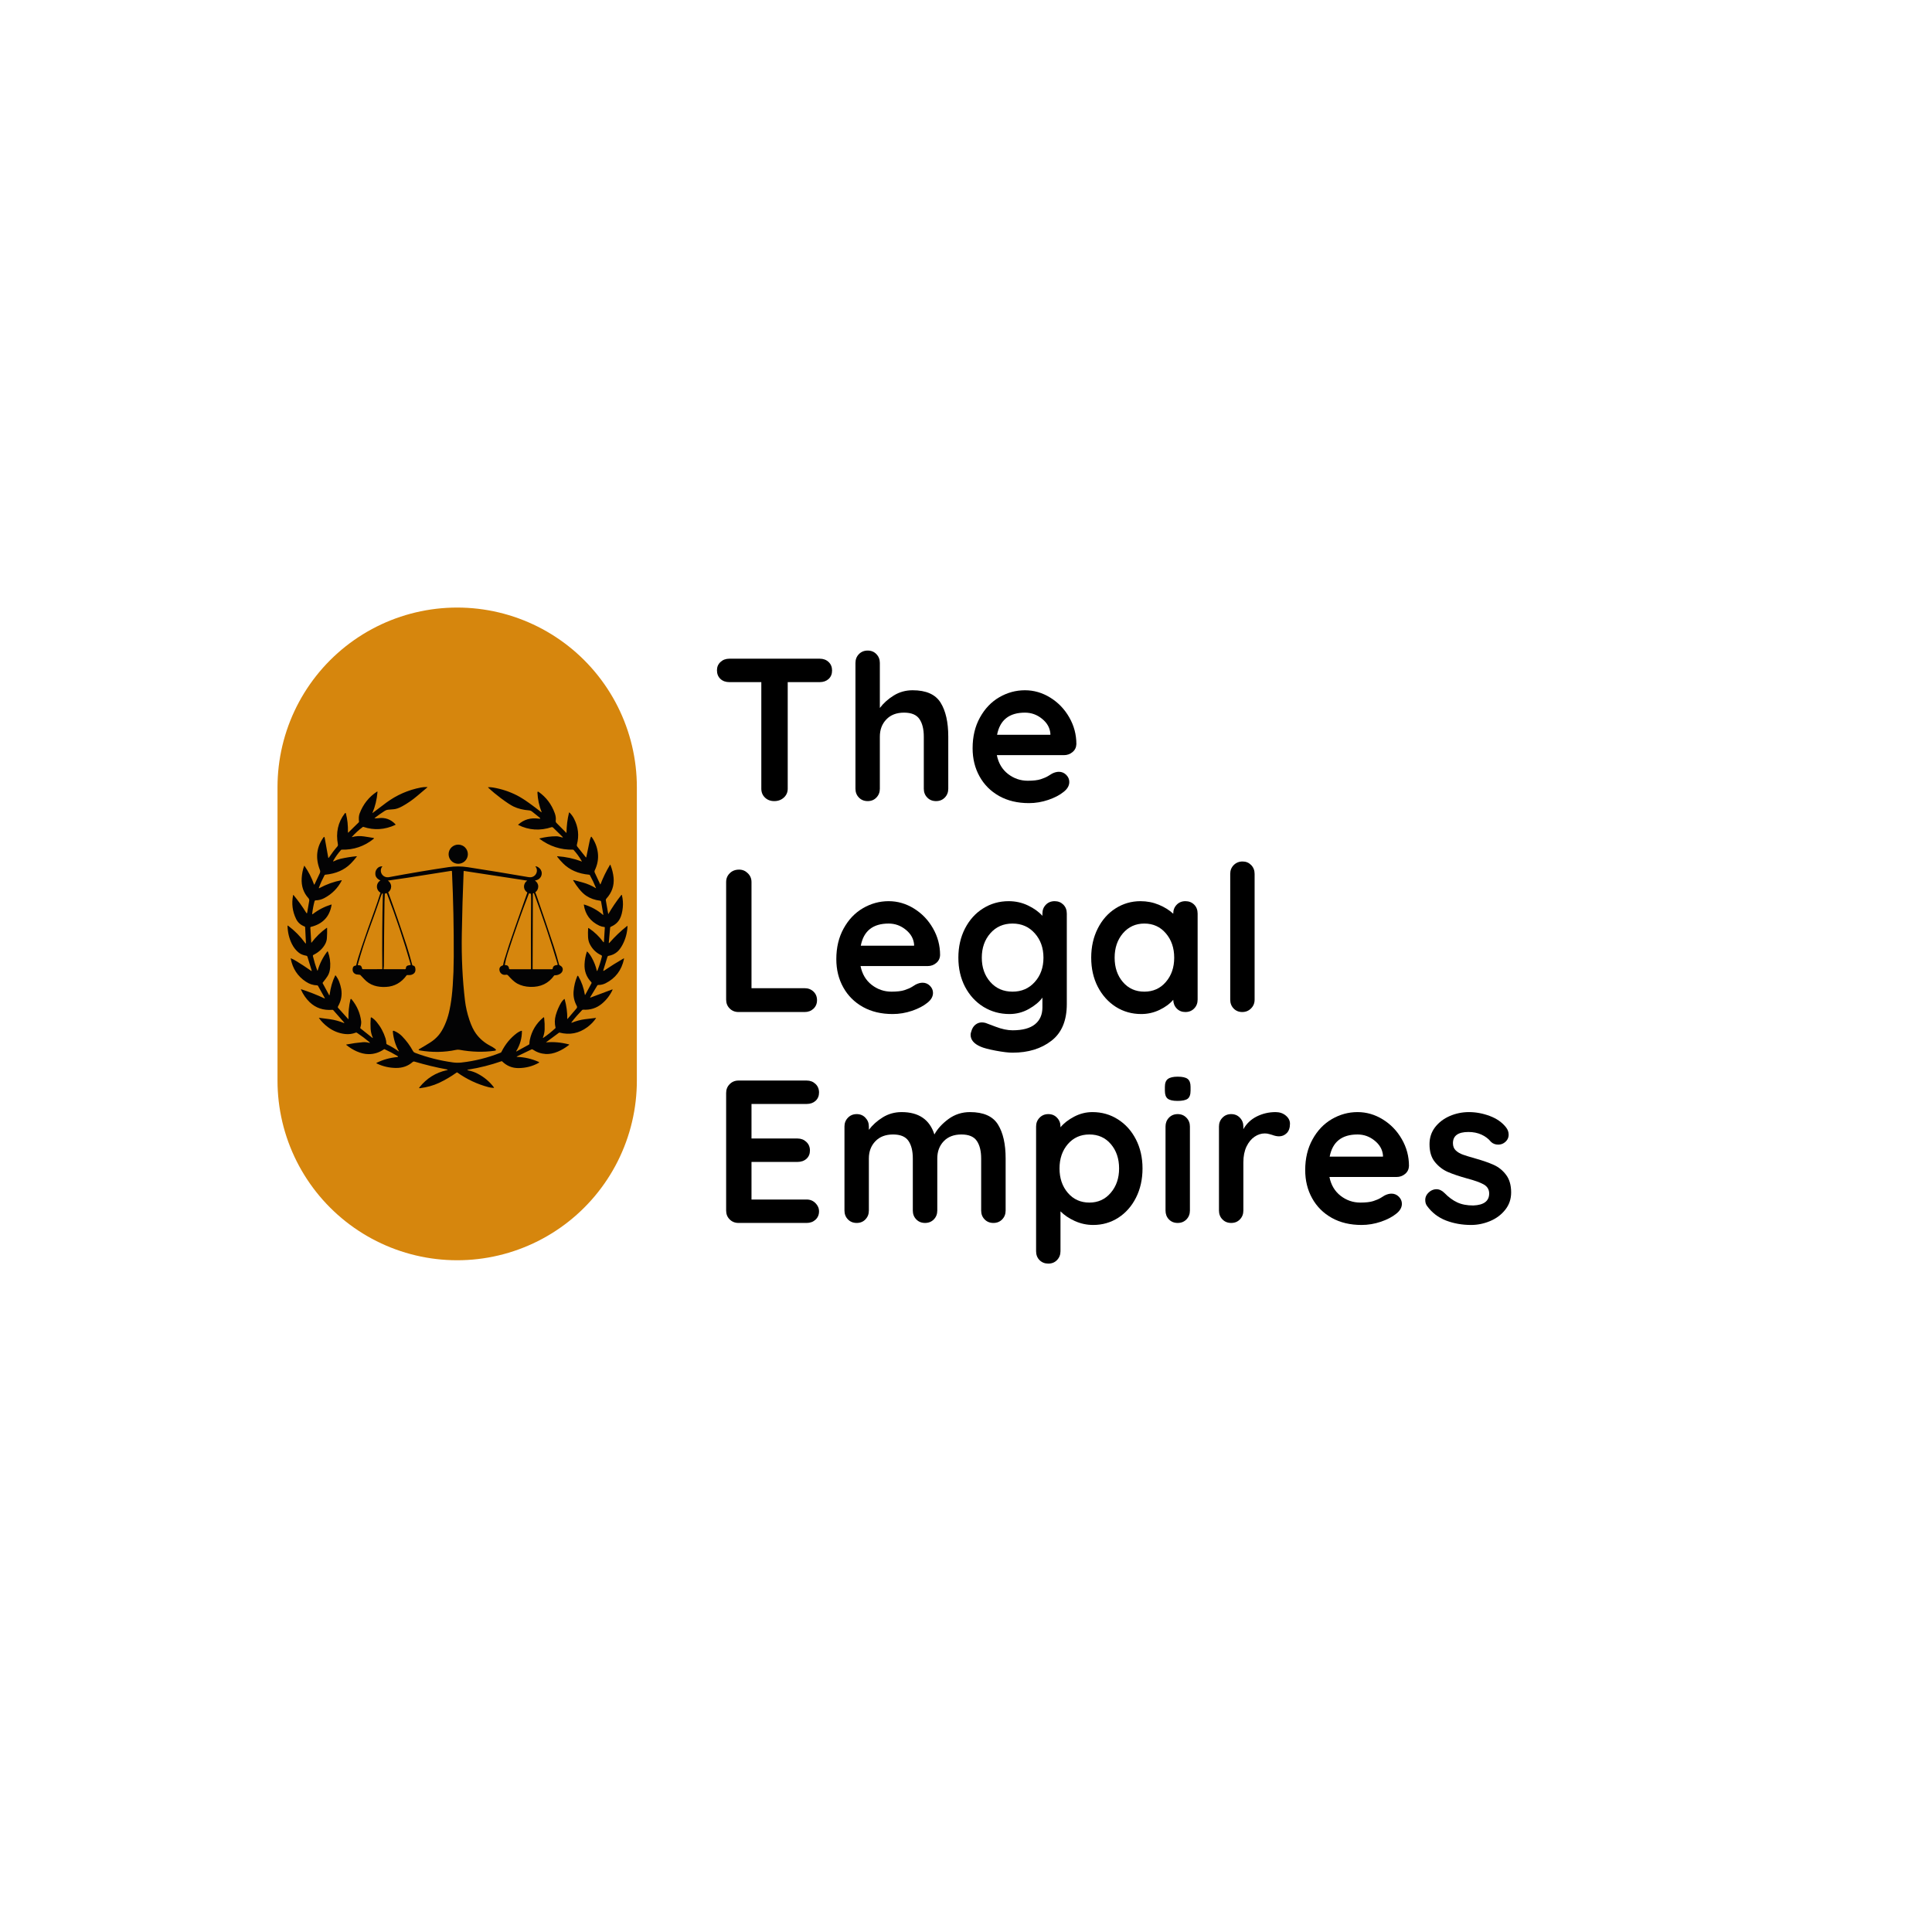 <svg xmlns="http://www.w3.org/2000/svg" xmlns:xlink="http://www.w3.org/1999/xlink" width="500" zoomAndPan="magnify" viewBox="0 0 375 375" height="500" preserveAspectRatio="xMidYMid meet" version="1.0"><defs><g/><clipPath id="0a89f1f01b"><path d="M 55.805 152.75 L 121.805 152.75 L 121.805 211.25 L 55.805 211.25 Z M 55.805 152.75 " clip-rule="nonzero"/></clipPath></defs><path stroke-linecap="round" transform="matrix(0, -0.75, 0.75, 0, 53.865, 244.615)" fill="none" stroke-linejoin="miter" d="M 46.502 46.498 L 122.419 46.498 " stroke="#d6860d" stroke-width="93" stroke-opacity="1" stroke-miterlimit="4"/><g clip-path="url(#0a89f1f01b)"><path fill="#030304" d="M 117.91 185.703 C 117.938 185.613 118.012 185.547 118.105 185.531 C 118.742 185.426 119.301 185.176 119.773 184.777 C 120.152 184.461 120.504 183.988 120.836 183.363 C 121.418 182.258 121.738 181.074 121.801 179.801 C 121.805 179.715 121.773 179.695 121.699 179.75 C 120.484 180.715 119.352 181.789 118.312 182.977 C 118.203 183.102 118.156 183.082 118.172 182.918 L 118.426 180.07 C 118.434 179.984 118.488 179.914 118.566 179.879 C 119.379 179.535 119.965 179.012 120.328 178.305 C 120.613 177.754 120.797 177.027 120.887 176.125 C 120.961 175.355 120.906 174.578 120.723 173.793 C 120.695 173.672 120.645 173.66 120.57 173.754 C 119.664 174.902 118.844 176.109 118.098 177.383 C 118.074 177.422 118.059 177.422 118.051 177.375 L 117.598 174.793 C 117.574 174.656 117.613 174.516 117.703 174.418 C 118.773 173.234 119.238 171.887 119.098 170.371 C 119.02 169.547 118.816 168.715 118.484 167.879 C 118.461 167.82 118.434 167.816 118.398 167.871 C 117.668 169.082 117.059 170.332 116.566 171.617 C 116.543 171.68 116.516 171.684 116.488 171.621 L 115.445 169.379 C 115.375 169.227 115.375 169.074 115.449 168.922 C 115.98 167.809 116.18 166.691 116.047 165.57 C 115.918 164.453 115.523 163.422 114.859 162.477 C 114.789 162.379 114.73 162.383 114.68 162.492 C 114.582 162.707 114.504 162.965 114.445 163.258 C 114.25 164.258 114.035 165.297 113.801 166.375 C 113.785 166.449 113.75 166.457 113.703 166.398 L 112.074 164.355 C 111.969 164.227 111.938 164.086 111.977 163.934 C 112.434 162.203 112.25 160.531 111.422 158.914 C 111.195 158.469 110.902 158.07 110.543 157.719 C 110.492 157.668 110.457 157.68 110.441 157.746 C 110.133 159.02 109.973 160.312 109.961 161.621 C 109.961 161.672 109.941 161.68 109.906 161.645 L 108.02 159.742 C 107.891 159.617 107.844 159.461 107.867 159.285 C 107.93 158.84 107.867 158.355 107.676 157.832 C 107.055 156.121 106.023 154.75 104.582 153.727 C 104.395 153.594 104.309 153.641 104.316 153.867 C 104.383 155.172 104.648 156.41 105.117 157.59 C 105.156 157.688 105.133 157.703 105.051 157.637 C 104.297 157.043 103.539 156.473 102.77 155.918 C 101.828 155.242 101.023 154.734 100.355 154.391 C 98.887 153.641 97.324 153.125 95.668 152.852 C 95.371 152.805 95.074 152.785 94.773 152.801 C 94.715 152.805 94.707 152.824 94.75 152.867 C 95.531 153.598 96.344 154.277 97.195 154.91 C 98.324 155.75 99.145 156.293 99.664 156.539 C 100.547 156.961 101.555 157.211 102.684 157.293 C 102.906 157.309 103.098 157.383 103.258 157.512 L 104.676 158.645 C 104.961 158.867 104.922 158.957 104.562 158.902 C 103 158.684 101.68 159.062 100.598 160.051 C 100.59 160.055 100.586 160.059 100.586 160.066 C 100.574 160.09 100.582 160.121 100.609 160.133 C 102.66 161.148 104.812 161.289 107.059 160.555 C 107.156 160.523 107.266 160.547 107.336 160.617 L 109.156 162.395 C 109.309 162.543 109.281 162.586 109.074 162.531 C 108.883 162.48 108.703 162.434 108.527 162.391 C 108.34 162.344 108.156 162.32 107.973 162.32 C 106.93 162.32 105.852 162.457 104.746 162.734 C 104.68 162.75 104.676 162.777 104.727 162.816 C 106.688 164.27 108.848 164.973 111.215 164.918 C 111.262 164.918 111.305 164.938 111.336 164.973 C 111.949 165.645 112.48 166.379 112.93 167.168 C 112.953 167.211 112.941 167.223 112.898 167.207 C 111.391 166.641 109.828 166.305 108.211 166.199 C 108.121 166.195 108.105 166.227 108.16 166.297 C 108.5 166.738 108.875 167.168 109.281 167.574 C 110.559 168.859 112.25 169.594 114.359 169.781 C 114.414 169.785 114.465 169.816 114.492 169.863 C 114.949 170.691 115.344 171.523 115.68 172.359 C 115.695 172.406 115.684 172.414 115.641 172.391 C 114.828 171.891 113.961 171.516 113.039 171.27 C 112.48 171.117 111.93 170.973 111.387 170.828 C 111.254 170.793 111.223 170.836 111.293 170.953 C 111.625 171.508 111.992 172.035 112.398 172.535 C 112.875 173.121 113.336 173.566 113.781 173.863 C 114.547 174.375 115.441 174.695 116.473 174.824 C 116.578 174.836 116.66 174.914 116.676 175.008 L 117.102 177.516 C 117.117 177.602 117.09 177.617 117.02 177.559 C 115.949 176.641 114.738 175.977 113.383 175.57 C 113.375 175.566 113.367 175.566 113.359 175.566 C 113.336 175.57 113.316 175.594 113.32 175.621 C 113.598 177.512 114.602 178.863 116.328 179.672 C 116.629 179.812 116.961 179.898 117.328 179.938 C 117.371 179.941 117.402 179.977 117.398 180.02 L 117.227 182.754 C 117.219 182.926 117.164 182.941 117.062 182.801 C 116.32 181.785 115.395 180.895 114.27 180.141 C 114.262 180.133 114.25 180.129 114.238 180.129 C 114.195 180.125 114.164 180.152 114.16 180.191 C 114.117 180.734 114.109 181.301 114.141 181.887 C 114.168 182.41 114.289 182.875 114.5 183.281 C 115.008 184.262 115.742 184.973 116.707 185.406 C 116.805 185.453 116.859 185.559 116.832 185.664 C 116.602 186.594 116.312 187.5 115.965 188.375 C 115.91 188.516 115.863 188.512 115.828 188.367 C 115.637 187.531 115.316 186.711 114.871 185.902 C 114.586 185.383 114.289 184.984 113.988 184.703 C 113.98 184.699 113.977 184.695 113.969 184.695 C 113.945 184.688 113.918 184.699 113.91 184.727 C 113.648 185.504 113.5 186.305 113.461 187.129 C 113.395 188.496 113.836 189.668 114.777 190.645 C 114.832 190.699 114.844 190.781 114.812 190.848 L 113.598 193.086 C 113.562 193.152 113.535 193.148 113.523 193.07 C 113.309 191.773 112.887 190.578 112.258 189.492 C 112.176 189.348 112.102 189.352 112.035 189.504 C 111.656 190.395 111.418 191.363 111.332 192.41 C 111.25 193.379 111.453 194.32 111.941 195.234 C 112.043 195.418 112.027 195.582 111.906 195.727 L 110.168 197.762 C 110.129 197.809 110.109 197.801 110.109 197.738 C 110.125 196.488 109.957 195.227 109.605 193.953 C 109.605 193.945 109.598 193.938 109.594 193.93 C 109.566 193.902 109.527 193.898 109.5 193.922 C 109.25 194.148 109.055 194.379 108.914 194.617 C 108.461 195.383 108.113 196.195 107.871 197.055 C 107.648 197.852 107.633 198.652 107.828 199.457 C 107.84 199.504 107.824 199.547 107.793 199.578 C 107.043 200.273 106.266 200.895 105.461 201.441 C 105.379 201.496 105.355 201.48 105.391 201.387 C 105.586 200.852 105.695 200.328 105.715 199.824 C 105.742 199.07 105.711 198.32 105.621 197.574 C 105.602 197.445 105.543 197.422 105.445 197.504 C 104.066 198.656 103.195 200.109 102.832 201.867 C 102.793 202.059 102.766 202.301 102.754 202.602 C 102.754 202.668 102.715 202.73 102.656 202.762 L 100.27 204.07 C 100.168 204.125 100.148 204.102 100.211 204.004 C 100.941 202.812 101.305 201.523 101.305 200.129 C 101.305 200.125 101.305 200.117 101.301 200.113 C 101.293 200.082 101.262 200.062 101.23 200.074 C 100.914 200.16 100.625 200.305 100.359 200.504 C 99.074 201.461 98.062 202.688 97.328 204.18 C 97.293 204.246 97.238 204.301 97.168 204.328 C 94.676 205.316 92.133 205.953 89.547 206.238 C 89.012 206.297 88.48 206.289 87.949 206.219 C 85.398 205.871 82.926 205.246 80.531 204.34 C 80.371 204.277 80.25 204.172 80.168 204.023 C 79.59 202.957 78.879 201.992 78.031 201.125 C 77.586 200.668 77.059 200.32 76.449 200.082 C 76.43 200.07 76.406 200.07 76.379 200.07 C 76.301 200.078 76.238 200.152 76.246 200.23 C 76.375 201.617 76.758 202.875 77.402 204.004 C 77.457 204.102 77.441 204.117 77.352 204.051 C 76.676 203.555 75.918 203.098 75.074 202.688 C 75.027 202.664 75 202.617 74.996 202.57 C 74.988 202.211 74.93 201.867 74.824 201.535 C 74.461 200.371 73.891 199.316 73.113 198.375 C 72.82 198.02 72.492 197.723 72.129 197.488 C 72.113 197.48 72.094 197.473 72.078 197.473 C 72.016 197.469 71.965 197.512 71.961 197.57 C 71.902 198.309 71.898 199.02 71.941 199.711 C 71.977 200.273 72.105 200.816 72.328 201.34 C 72.391 201.488 72.359 201.512 72.234 201.414 L 69.969 199.609 C 69.934 199.586 69.922 199.539 69.934 199.496 C 70.086 198.957 70.141 198.523 70.098 198.199 C 69.898 196.637 69.289 195.238 68.273 193.996 C 68.141 193.832 68.051 193.855 68.004 194.059 C 67.727 195.262 67.605 196.496 67.641 197.766 C 67.641 197.832 67.621 197.844 67.578 197.793 L 65.617 195.613 C 65.559 195.547 65.551 195.445 65.598 195.363 C 66.23 194.266 66.438 193.129 66.227 191.949 C 66.137 191.465 66.012 191.008 65.848 190.582 C 65.676 190.133 65.441 189.719 65.145 189.332 C 65.141 189.328 65.133 189.324 65.129 189.32 C 65.102 189.309 65.074 189.316 65.066 189.34 C 64.523 190.441 64.16 191.691 63.977 193.086 C 63.957 193.211 63.922 193.223 63.859 193.109 L 62.633 190.848 C 62.613 190.809 62.621 190.758 62.648 190.723 C 63.102 190.16 63.414 189.734 63.594 189.441 C 63.875 188.984 64.039 188.434 64.086 187.785 C 64.16 186.762 64.02 185.75 63.664 184.758 C 63.621 184.645 63.566 184.633 63.488 184.734 C 62.656 185.836 62.051 187.039 61.676 188.34 C 61.645 188.445 61.613 188.445 61.574 188.344 C 61.23 187.418 60.953 186.496 60.734 185.578 C 60.715 185.484 60.758 185.387 60.848 185.34 C 61.887 184.82 62.645 184.117 63.125 183.227 C 63.312 182.875 63.422 182.504 63.449 182.105 C 63.492 181.492 63.508 180.844 63.492 180.156 C 63.488 180.078 63.457 180.062 63.395 180.109 C 62.285 180.906 61.312 181.855 60.469 182.961 C 60.434 183.004 60.418 182.996 60.414 182.945 L 60.234 180.039 C 60.234 179.977 60.273 179.926 60.336 179.91 C 62.656 179.344 63.996 177.91 64.363 175.617 C 64.363 175.609 64.363 175.602 64.363 175.598 C 64.355 175.57 64.328 175.559 64.305 175.566 C 62.98 175.977 61.785 176.594 60.723 177.414 C 60.625 177.492 60.582 177.469 60.598 177.344 C 60.691 176.523 60.844 175.715 61.055 174.914 C 61.078 174.824 61.156 174.762 61.25 174.758 C 61.836 174.746 62.395 174.605 62.922 174.332 C 64.41 173.551 65.543 172.418 66.324 170.93 C 66.359 170.863 66.34 170.836 66.266 170.852 C 64.801 171.129 63.383 171.637 62.012 172.375 C 61.898 172.438 61.863 172.406 61.906 172.289 C 62.191 171.496 62.559 170.691 62.996 169.871 C 63.023 169.82 63.074 169.785 63.133 169.781 C 65.18 169.59 66.824 168.875 68.059 167.637 C 68.488 167.207 68.883 166.754 69.25 166.27 C 69.289 166.215 69.273 166.191 69.207 166.195 C 68.164 166.293 67.129 166.457 66.102 166.691 C 65.656 166.793 65.234 166.949 64.828 167.156 C 64.656 167.246 64.617 167.207 64.711 167.039 C 65.121 166.316 65.617 165.625 66.199 164.969 C 66.23 164.938 66.277 164.914 66.324 164.918 C 68.641 164.977 70.703 164.277 72.516 162.824 C 72.629 162.73 72.613 162.672 72.469 162.641 C 72.164 162.578 71.84 162.527 71.496 162.48 C 71.48 162.48 71.195 162.438 70.641 162.348 C 69.863 162.227 69.094 162.27 68.324 162.477 C 68.277 162.488 68.27 162.477 68.301 162.441 C 68.941 161.73 69.645 161.09 70.41 160.52 C 70.449 160.492 70.496 160.484 70.543 160.5 C 72.59 161.191 74.652 161.066 76.727 160.117 C 76.734 160.113 76.738 160.109 76.746 160.105 C 76.781 160.074 76.781 160.023 76.75 159.988 C 75.844 159.02 74.738 158.629 73.441 158.809 C 73.203 158.844 72.969 158.848 72.734 158.824 C 72.684 158.82 72.68 158.801 72.723 158.77 C 73.355 158.281 74.012 157.82 74.684 157.387 C 74.875 157.262 75.086 157.188 75.316 157.164 C 75.668 157.129 76.02 157.102 76.375 157.078 C 76.859 157.051 77.438 156.852 78.109 156.48 C 79.121 155.918 80.07 155.262 80.953 154.512 C 81.578 153.98 82.234 153.426 82.914 152.855 C 82.988 152.793 82.977 152.762 82.883 152.762 C 82.422 152.758 82.031 152.789 81.715 152.852 C 79.246 153.324 77.004 154.305 74.992 155.785 C 74.094 156.449 73.203 157.117 72.32 157.801 C 72.281 157.832 72.273 157.824 72.293 157.777 C 72.824 156.539 73.148 155.191 73.27 153.734 C 73.277 153.633 73.238 153.609 73.152 153.668 C 71.602 154.691 70.484 156.098 69.805 157.891 C 69.645 158.309 69.605 158.836 69.684 159.477 C 69.688 159.527 69.672 159.574 69.641 159.605 L 67.621 161.59 C 67.562 161.648 67.535 161.637 67.535 161.551 C 67.562 160.223 67.434 159.02 67.152 157.934 C 67.105 157.758 67.027 157.742 66.914 157.887 C 65.602 159.609 65.16 161.609 65.586 163.887 C 65.617 164.043 65.578 164.184 65.473 164.305 C 64.922 164.938 64.375 165.656 63.836 166.465 C 63.773 166.562 63.73 166.555 63.707 166.438 L 63.023 162.621 C 62.984 162.402 62.898 162.387 62.77 162.566 C 61.422 164.457 61.195 166.551 62.09 168.852 C 62.176 169.07 62.168 169.285 62.07 169.496 L 61.051 171.66 C 61.008 171.742 60.977 171.742 60.945 171.652 C 60.492 170.375 59.883 169.184 59.109 168.074 C 59.082 168.035 59.059 168.039 59.039 168.082 C 58.773 168.781 58.609 169.566 58.559 170.441 C 58.465 171.98 58.902 173.277 59.863 174.332 C 60 174.484 60.051 174.664 60.016 174.871 L 59.625 177.133 C 59.598 177.305 59.539 177.316 59.445 177.172 C 58.703 175.969 57.875 174.816 56.965 173.719 C 56.93 173.68 56.91 173.688 56.898 173.734 C 56.562 175.355 56.758 176.91 57.484 178.391 C 57.82 179.066 58.371 179.551 59.133 179.84 C 59.188 179.859 59.223 179.91 59.227 179.973 L 59.379 182.984 C 59.387 183.164 59.34 183.184 59.234 183.039 C 58.305 181.762 57.203 180.645 55.922 179.68 C 55.844 179.621 55.809 179.641 55.812 179.734 C 55.844 180.988 56.125 182.148 56.656 183.223 C 57.004 183.922 57.461 184.492 58.023 184.934 C 58.234 185.094 58.461 185.219 58.711 185.309 C 58.957 185.398 59.211 185.465 59.469 185.508 C 59.566 185.527 59.645 185.594 59.672 185.684 L 60.488 188.363 C 60.527 188.484 60.492 188.508 60.387 188.434 C 59.465 187.789 58.535 187.176 57.602 186.602 C 57.16 186.324 56.785 186.129 56.484 186.016 C 56.438 186 56.418 186.012 56.43 186.062 C 56.793 188 57.773 189.492 59.367 190.543 C 59.73 190.777 60.074 190.953 60.41 191.059 C 60.789 191.18 61.176 191.246 61.57 191.258 C 61.637 191.262 61.695 191.297 61.723 191.352 L 63.012 193.66 C 63.086 193.793 63.055 193.824 62.918 193.762 C 61.512 193.102 60.027 192.52 58.469 192.016 C 58.406 191.996 58.391 192.016 58.414 192.074 C 58.832 193.02 59.398 193.836 60.105 194.52 C 61.281 195.648 62.75 196.145 64.516 196.008 C 64.582 196.004 64.645 196.027 64.688 196.074 L 66.789 198.461 C 66.82 198.496 66.832 198.535 66.816 198.559 C 66.801 198.578 66.773 198.578 66.727 198.559 C 65.844 198.195 64.926 197.949 63.98 197.82 C 63.301 197.73 62.625 197.641 61.945 197.555 C 61.895 197.547 61.887 197.562 61.914 197.602 C 62.363 198.242 62.938 198.824 63.633 199.352 C 64.648 200.117 65.766 200.566 66.98 200.703 C 67.703 200.781 68.395 200.691 69.051 200.434 C 69.121 200.402 69.203 200.41 69.27 200.453 C 70.105 201.008 70.906 201.609 71.672 202.25 C 71.863 202.414 71.836 202.461 71.594 202.398 C 71.203 202.293 70.805 202.258 70.402 202.293 C 69.402 202.375 68.352 202.523 67.246 202.738 C 67.176 202.75 67.168 202.777 67.223 202.824 C 67.852 203.336 68.523 203.754 69.23 204.066 C 70.016 204.414 70.77 204.594 71.496 204.605 C 72.578 204.625 73.59 204.312 74.531 203.668 C 74.57 203.641 74.617 203.637 74.66 203.656 C 75.52 204.051 76.344 204.484 77.133 204.961 C 77.328 205.082 77.312 205.152 77.082 205.176 C 75.699 205.305 74.387 205.668 73.145 206.27 C 73.031 206.324 73.031 206.375 73.145 206.43 C 74.305 206.984 75.531 207.27 76.82 207.289 C 78.117 207.309 79.207 206.922 80.098 206.133 C 80.191 206.047 80.324 206.02 80.445 206.055 C 82.605 206.691 84.691 207.195 86.703 207.566 C 86.969 207.617 86.973 207.672 86.703 207.73 C 84.578 208.195 82.816 209.301 81.422 211.039 C 81.312 211.18 81.348 211.238 81.523 211.215 C 82.867 211.047 84.09 210.707 85.195 210.195 C 86.395 209.633 87.543 208.957 88.637 208.172 C 88.676 208.148 88.727 208.148 88.762 208.172 C 90.609 209.488 92.633 210.438 94.828 211.02 C 95.117 211.098 95.434 211.141 95.781 211.156 C 95.891 211.16 95.91 211.117 95.848 211.031 C 95.012 209.926 93.957 209.043 92.684 208.387 C 92.141 208.105 91.566 207.906 90.961 207.781 C 90.617 207.715 90.621 207.652 90.965 207.598 C 93.113 207.254 95.238 206.715 97.34 205.984 C 97.383 205.969 97.43 205.977 97.465 206.012 C 98.359 206.891 99.422 207.324 100.648 207.316 C 102.062 207.301 103.363 206.965 104.551 206.305 C 104.68 206.234 104.676 206.168 104.539 206.105 C 103.207 205.516 101.828 205.195 100.406 205.141 C 100.25 205.133 100.246 205.098 100.387 205.027 L 103.164 203.688 C 103.234 203.656 103.312 203.66 103.375 203.699 C 104.168 204.23 105.012 204.523 105.91 204.578 C 106.668 204.625 107.469 204.469 108.312 204.105 C 109.051 203.789 109.762 203.363 110.445 202.824 C 110.512 202.773 110.504 202.738 110.422 202.715 C 108.914 202.324 107.449 202.191 106.031 202.324 C 105.977 202.328 105.973 202.316 106.016 202.285 L 108.492 200.453 C 108.527 200.426 108.578 200.418 108.629 200.43 C 110.578 200.93 112.359 200.582 113.98 199.387 C 114.672 198.879 115.238 198.293 115.68 197.633 C 115.703 197.59 115.691 197.57 115.645 197.578 C 114.922 197.652 114.203 197.738 113.488 197.836 C 112.645 197.953 111.828 198.172 111.039 198.492 C 110.887 198.555 110.859 198.52 110.961 198.387 C 111.535 197.629 112.211 196.855 112.98 196.059 C 113.035 196.004 113.113 195.977 113.191 195.98 C 114.578 196.062 115.789 195.68 116.82 194.824 C 117.707 194.09 118.395 193.195 118.883 192.152 C 118.926 192.055 118.902 192.027 118.801 192.062 L 114.629 193.625 C 114.535 193.66 114.516 193.637 114.562 193.555 L 115.941 191.27 C 115.973 191.219 116.035 191.184 116.105 191.184 C 116.609 191.188 117.082 191.078 117.52 190.863 C 119.453 189.898 120.652 188.328 121.117 186.145 C 121.145 186.027 121.102 185.996 120.996 186.059 C 119.711 186.797 118.473 187.574 117.273 188.391 C 117.113 188.5 117.062 188.461 117.117 188.273 Z M 117.91 185.703 " fill-opacity="1" fill-rule="nonzero"/></g><path fill="#030304" d="M 89.656 164.082 C 89.887 164.176 90.09 164.309 90.266 164.484 C 90.438 164.66 90.574 164.859 90.668 165.086 C 90.766 165.316 90.812 165.551 90.812 165.801 C 90.812 166.047 90.766 166.281 90.668 166.512 C 90.574 166.738 90.438 166.938 90.266 167.113 C 90.09 167.289 89.887 167.422 89.656 167.516 C 89.43 167.609 89.191 167.66 88.941 167.66 C 88.695 167.66 88.457 167.609 88.227 167.516 C 87.996 167.422 87.797 167.289 87.621 167.113 C 87.445 166.938 87.309 166.738 87.215 166.512 C 87.121 166.281 87.074 166.047 87.074 165.801 C 87.074 165.551 87.121 165.316 87.215 165.086 C 87.309 164.859 87.445 164.66 87.621 164.484 C 87.797 164.309 87.996 164.176 88.227 164.082 C 88.457 163.988 88.695 163.941 88.941 163.941 C 89.191 163.941 89.43 163.988 89.656 164.082 Z M 89.656 164.082 " fill-opacity="1" fill-rule="nonzero"/><path fill="#030304" d="M 108.609 187.336 C 108.562 187.312 108.531 187.273 108.52 187.227 C 108.195 185.98 107.836 184.754 107.438 183.547 C 106.363 180.301 105.266 177.062 104.145 173.832 C 104.051 173.562 103.969 173.352 103.902 173.188 C 104.246 172.941 104.473 172.535 104.473 172.078 C 104.473 171.59 104.215 171.16 103.824 170.918 C 103.891 170.902 103.953 170.887 104.012 170.867 C 104.66 170.754 105.152 170.191 105.152 169.516 C 105.152 169.027 104.895 168.602 104.508 168.355 C 104.324 168.227 104.121 168.156 103.898 168.145 C 104.066 168.34 104.18 168.586 104.207 168.852 C 104.285 169.672 103.602 170.352 102.777 170.273 C 102.719 170.266 102.656 170.254 102.598 170.238 C 102.602 170.246 102.605 170.25 102.605 170.254 C 98.664 169.574 94.734 168.93 90.812 168.324 C 89.547 168.133 88.309 168.125 87.098 168.305 C 83.426 168.848 79.523 169.504 75.383 170.277 C 75.383 170.273 75.387 170.27 75.387 170.266 C 75.289 170.281 75.188 170.281 75.086 170.27 C 74.477 170.211 73.984 169.723 73.922 169.117 C 73.887 168.742 74.008 168.398 74.23 168.145 C 74.133 168.145 74.039 168.152 73.945 168.172 C 73.898 168.18 73.855 168.191 73.809 168.203 C 73.527 168.277 73.305 168.438 73.141 168.676 C 72.961 168.906 72.852 169.199 72.852 169.516 C 72.852 169.527 72.855 169.543 72.855 169.555 C 72.84 169.859 72.926 170.129 73.113 170.359 C 73.305 170.598 73.551 170.773 73.848 170.895 C 73.438 171.129 73.16 171.574 73.16 172.078 C 73.16 172.59 73.441 173.031 73.855 173.27 C 73.5 174.426 73.113 175.574 72.695 176.719 C 71.848 179.031 71.027 181.355 70.238 183.688 C 69.707 185.25 69.34 186.469 69.141 187.34 C 69.129 187.383 69.094 187.414 69.051 187.418 C 68.711 187.445 68.516 187.621 68.465 187.941 C 68.375 188.5 68.57 188.883 69.055 189.09 C 69.145 189.129 69.273 189.152 69.445 189.156 C 69.582 189.164 69.715 189.18 69.848 189.207 C 69.895 189.215 69.938 189.242 69.973 189.277 C 70.203 189.516 70.43 189.762 70.656 190.008 C 71.223 190.629 71.883 191.059 72.641 191.301 C 73.316 191.52 74.078 191.605 74.926 191.562 C 76.57 191.473 77.898 190.727 78.914 189.32 C 78.945 189.281 78.988 189.258 79.031 189.258 C 79.152 189.25 79.27 189.25 79.387 189.258 C 79.562 189.262 79.703 189.25 79.809 189.219 C 80.496 189.023 80.758 188.562 80.594 187.84 C 80.566 187.723 80.527 187.629 80.469 187.566 C 80.391 187.477 80.297 187.43 80.188 187.418 C 80.102 187.414 80.027 187.352 80.008 187.27 C 79.668 185.961 79.309 184.715 78.922 183.523 C 77.816 180.125 76.652 176.746 75.43 173.391 C 75.406 173.332 75.379 173.27 75.336 173.203 C 75.691 172.953 75.922 172.543 75.922 172.078 C 75.922 171.594 75.668 171.168 75.285 170.922 C 76.211 170.801 77.477 170.617 79.082 170.371 C 81.949 169.93 84.781 169.484 87.578 169.031 C 87.582 169.027 87.59 169.027 87.594 169.027 C 87.664 169.023 87.723 169.078 87.727 169.148 C 87.984 174.66 88.098 180.172 88.074 185.688 C 88.066 186.777 88.047 187.758 88.016 188.641 C 87.941 190.559 87.832 192.121 87.691 193.328 C 87.555 194.516 87.367 195.598 87.133 196.574 C 86.941 197.383 86.672 198.176 86.32 198.965 C 85.969 199.746 85.59 200.383 85.184 200.875 C 84.707 201.453 84.141 201.945 83.488 202.359 C 82.812 202.785 82.121 203.199 81.426 203.598 C 81.176 203.742 81.195 203.84 81.477 203.887 C 83.898 204.301 86.254 204.266 88.543 203.777 C 88.762 203.73 88.98 203.727 89.203 203.766 C 91.527 204.195 93.781 204.258 95.969 203.957 C 96.328 203.91 96.363 203.773 96.078 203.555 C 95.832 203.367 95.535 203.184 95.184 203.004 C 94.047 202.414 93.117 201.625 92.395 200.637 C 91.918 199.984 91.492 199.102 91.117 197.988 C 90.691 196.719 90.402 195.461 90.254 194.211 C 89.766 190.113 89.562 185.82 89.637 181.332 C 89.703 177.258 89.824 173.188 89.992 169.113 C 89.992 169.113 89.992 169.109 89.992 169.105 C 89.996 169.07 90.031 169.047 90.066 169.051 L 102.34 170.93 C 101.961 171.172 101.711 171.598 101.711 172.078 C 101.711 172.566 101.973 172.996 102.363 173.238 C 102.355 173.25 102.348 173.262 102.344 173.273 C 101.543 175.586 100.727 177.898 99.906 180.203 C 99.164 182.273 98.477 184.363 97.844 186.465 C 97.77 186.707 97.711 186.977 97.664 187.277 C 97.656 187.324 97.625 187.363 97.582 187.379 C 97.121 187.551 96.906 187.832 96.934 188.227 C 96.953 188.535 97.078 188.789 97.309 188.984 C 97.547 189.191 97.855 189.262 98.227 189.195 C 98.371 189.168 98.52 189.219 98.617 189.328 C 98.887 189.633 99.16 189.918 99.438 190.184 C 99.766 190.496 100.078 190.734 100.379 190.902 C 101.129 191.309 101.984 191.527 102.945 191.555 C 104.934 191.613 106.465 190.883 107.543 189.367 C 107.57 189.328 107.613 189.305 107.66 189.305 C 108.035 189.309 108.375 189.223 108.672 189.047 C 108.996 188.852 109.18 188.598 109.223 188.277 C 109.277 187.879 109.07 187.566 108.609 187.336 Z M 80.418 188.133 C 80.418 188.121 80.418 188.109 80.418 188.102 C 80.418 188.109 80.418 188.121 80.418 188.133 C 80.418 188.141 80.414 188.148 80.414 188.156 C 80.414 188.148 80.418 188.141 80.418 188.133 Z M 80.387 187.957 C 80.379 187.945 80.371 187.941 80.359 187.941 C 80.371 187.941 80.379 187.945 80.387 187.957 Z M 80.316 188.312 C 80.297 188.309 80.285 188.293 80.273 188.27 C 80.285 188.293 80.301 188.309 80.316 188.312 Z M 74.207 188.043 C 74.207 188.082 74.176 188.113 74.137 188.113 L 70.461 188.121 C 70.363 188.125 70.281 188.051 70.266 187.957 C 70.223 187.676 70.109 187.488 69.934 187.391 C 69.922 187.383 69.875 187.375 69.789 187.367 L 69.5 187.336 C 69.496 187.336 69.496 187.336 69.492 187.336 C 69.457 187.324 69.438 187.281 69.449 187.242 C 70.086 184.902 70.828 182.594 71.668 180.32 C 72.461 178.18 73.227 176.027 73.961 173.867 C 74.016 173.703 74.094 173.551 74.191 173.406 C 74.23 173.418 74.273 173.426 74.316 173.434 C 74.316 173.438 74.316 173.438 74.316 173.445 C 74.191 178.297 74.156 183.164 74.207 188.043 Z M 79.719 187.215 C 79.727 187.254 79.707 187.293 79.668 187.305 C 79.535 187.336 79.402 187.363 79.27 187.383 C 78.957 187.43 78.793 187.617 78.781 187.941 C 78.777 188.043 78.695 188.125 78.594 188.125 L 74.523 188.117 C 74.52 188.117 74.52 188.117 74.516 188.117 C 74.48 188.113 74.449 188.078 74.453 188.043 C 74.461 187.953 74.473 187.867 74.488 187.777 C 74.504 187.68 74.512 187.59 74.512 187.512 C 74.535 183.371 74.574 179.234 74.629 175.094 C 74.641 174.543 74.66 173.996 74.691 173.445 C 74.816 173.43 74.938 173.398 75.051 173.355 C 75.074 173.387 75.098 173.422 75.113 173.461 C 76.863 178.016 78.398 182.598 79.719 187.215 Z M 103.09 174.652 C 103.051 179.121 103.043 183.59 103.066 188.062 C 103.066 188.102 103.031 188.133 102.992 188.133 L 98.945 188.125 C 98.863 188.125 98.797 188.062 98.797 187.98 C 98.789 187.746 98.68 187.551 98.469 187.398 C 98.445 187.383 98.402 187.371 98.332 187.363 L 98.051 187.324 C 98.051 187.324 98.051 187.324 98.047 187.324 C 98.012 187.32 97.984 187.277 97.992 187.23 C 98.102 186.574 98.281 185.863 98.527 185.098 C 99.848 181.012 101.215 177.145 102.637 173.496 C 102.652 173.457 102.668 173.422 102.684 173.391 C 102.793 173.426 102.906 173.445 103.023 173.449 C 103.074 173.586 103.098 173.988 103.09 174.652 Z M 107.762 188.043 C 107.766 188.008 107.77 187.977 107.781 187.953 C 107.77 187.977 107.766 188.008 107.762 188.043 C 107.758 188.113 107.777 188.176 107.812 188.219 C 107.777 188.176 107.758 188.113 107.762 188.043 Z M 107.887 188.258 C 107.891 188.258 107.891 188.258 107.895 188.258 C 107.891 188.258 107.891 188.258 107.887 188.258 Z M 107.934 188.25 C 107.98 188.227 108.02 188.172 108.031 188.102 C 108.02 188.172 107.98 188.227 107.934 188.25 Z M 107.914 187.844 C 107.949 187.844 107.98 187.867 108.004 187.902 C 107.98 187.867 107.949 187.844 107.914 187.844 Z M 108.141 187.305 C 107.605 187.344 107.32 187.574 107.281 188 C 107.277 188.074 107.211 188.133 107.133 188.133 L 103.457 188.133 C 103.414 188.133 103.383 188.102 103.383 188.059 L 103.43 173.41 C 103.496 173.395 103.559 173.371 103.621 173.348 C 103.633 173.363 103.641 173.379 103.648 173.398 C 105.336 177.949 106.867 182.535 108.242 187.16 C 108.246 187.168 108.246 187.176 108.246 187.188 C 108.25 187.246 108.203 187.301 108.141 187.305 Z M 108.141 187.305 " fill-opacity="1" fill-rule="nonzero"/><g fill="#000000" fill-opacity="1"><g transform="translate(137.974, 155.494)"><g><path d="M 21.125 -27.641 C 21.832 -27.641 22.41 -27.426 22.859 -27 C 23.305 -26.582 23.531 -26.031 23.531 -25.344 C 23.531 -24.664 23.305 -24.117 22.859 -23.703 C 22.41 -23.297 21.832 -23.094 21.125 -23.094 L 14.922 -23.094 L 14.922 -2.406 C 14.922 -1.719 14.672 -1.145 14.172 -0.688 C 13.672 -0.227 13.051 0 12.312 0 C 11.582 0 10.977 -0.227 10.5 -0.688 C 10.031 -1.145 9.797 -1.719 9.797 -2.406 L 9.797 -23.094 L 3.594 -23.094 C 2.883 -23.094 2.305 -23.301 1.859 -23.719 C 1.41 -24.145 1.188 -24.703 1.188 -25.391 C 1.188 -26.047 1.414 -26.582 1.875 -27 C 2.332 -27.426 2.906 -27.641 3.594 -27.641 Z M 21.125 -27.641 "/></g></g></g><g fill="#000000" fill-opacity="1"><g transform="translate(163.481, 155.494)"><g><path d="M 13.656 -21.516 C 16.27 -21.516 18.078 -20.719 19.078 -19.125 C 20.078 -17.531 20.578 -15.328 20.578 -12.516 L 20.578 -2.406 C 20.578 -1.719 20.352 -1.145 19.906 -0.688 C 19.457 -0.227 18.891 0 18.203 0 C 17.516 0 16.945 -0.227 16.5 -0.688 C 16.051 -1.145 15.828 -1.719 15.828 -2.406 L 15.828 -12.516 C 15.828 -13.961 15.547 -15.098 14.984 -15.922 C 14.422 -16.754 13.426 -17.172 12 -17.172 C 10.531 -17.172 9.379 -16.727 8.547 -15.844 C 7.711 -14.969 7.297 -13.859 7.297 -12.516 L 7.297 -2.406 C 7.297 -1.719 7.07 -1.145 6.625 -0.688 C 6.188 -0.227 5.625 0 4.938 0 C 4.25 0 3.68 -0.227 3.234 -0.688 C 2.785 -1.145 2.562 -1.719 2.562 -2.406 L 2.562 -26.812 C 2.562 -27.5 2.785 -28.07 3.234 -28.531 C 3.68 -28.988 4.25 -29.219 4.938 -29.219 C 5.625 -29.219 6.188 -28.988 6.625 -28.531 C 7.07 -28.07 7.297 -27.5 7.297 -26.812 L 7.297 -18.078 C 8.016 -19.023 8.914 -19.832 10 -20.5 C 11.094 -21.176 12.312 -21.516 13.656 -21.516 Z M 13.656 -21.516 "/></g></g></g><g fill="#000000" fill-opacity="1"><g transform="translate(187.408, 155.494)"><g><path d="M 21.516 -11.062 C 21.492 -10.426 21.242 -9.91 20.766 -9.516 C 20.297 -9.117 19.742 -8.922 19.109 -8.922 L 6.078 -8.922 C 6.391 -7.367 7.113 -6.148 8.25 -5.266 C 9.383 -4.391 10.66 -3.953 12.078 -3.953 C 13.16 -3.953 14.004 -4.051 14.609 -4.25 C 15.211 -4.445 15.691 -4.656 16.047 -4.875 C 16.398 -5.102 16.645 -5.254 16.781 -5.328 C 17.25 -5.566 17.695 -5.688 18.125 -5.688 C 18.676 -5.688 19.148 -5.488 19.547 -5.094 C 19.941 -4.695 20.141 -4.238 20.141 -3.719 C 20.141 -3 19.77 -2.352 19.031 -1.781 C 18.289 -1.176 17.301 -0.66 16.062 -0.234 C 14.832 0.18 13.582 0.391 12.312 0.391 C 10.102 0.391 8.176 -0.066 6.531 -0.984 C 4.883 -1.91 3.613 -3.18 2.719 -4.797 C 1.82 -6.41 1.375 -8.234 1.375 -10.266 C 1.375 -12.523 1.848 -14.508 2.797 -16.219 C 3.742 -17.938 4.992 -19.25 6.547 -20.156 C 8.109 -21.062 9.77 -21.516 11.531 -21.516 C 13.27 -21.516 14.906 -21.039 16.438 -20.094 C 17.977 -19.145 19.207 -17.867 20.125 -16.266 C 21.051 -14.66 21.516 -12.926 21.516 -11.062 Z M 11.531 -17.172 C 8.477 -17.172 6.676 -15.738 6.125 -12.875 L 16.469 -12.875 L 16.469 -13.141 C 16.363 -14.254 15.82 -15.203 14.844 -15.984 C 13.875 -16.773 12.77 -17.172 11.531 -17.172 Z M 11.531 -17.172 "/></g></g></g><g fill="#000000" fill-opacity="1"><g transform="translate(137.974, 196.433)"><g><path d="M 18.203 -4.625 C 18.891 -4.625 19.461 -4.406 19.922 -3.969 C 20.379 -3.531 20.609 -2.973 20.609 -2.297 C 20.609 -1.629 20.379 -1.078 19.922 -0.641 C 19.461 -0.211 18.891 0 18.203 0 L 5.375 0 C 4.688 0 4.113 -0.227 3.656 -0.688 C 3.195 -1.145 2.969 -1.719 2.969 -2.406 L 2.969 -25.234 C 2.969 -25.91 3.203 -26.477 3.672 -26.938 C 4.141 -27.406 4.742 -27.641 5.484 -27.641 C 6.141 -27.641 6.703 -27.406 7.172 -26.938 C 7.648 -26.477 7.891 -25.91 7.891 -25.234 L 7.891 -4.625 Z M 18.203 -4.625 "/></g></g></g><g fill="#000000" fill-opacity="1"><g transform="translate(160.954, 196.433)"><g><path d="M 21.516 -11.062 C 21.492 -10.426 21.242 -9.91 20.766 -9.516 C 20.297 -9.117 19.742 -8.922 19.109 -8.922 L 6.078 -8.922 C 6.391 -7.367 7.113 -6.148 8.25 -5.266 C 9.383 -4.391 10.66 -3.953 12.078 -3.953 C 13.16 -3.953 14.004 -4.051 14.609 -4.25 C 15.211 -4.445 15.691 -4.656 16.047 -4.875 C 16.398 -5.102 16.645 -5.254 16.781 -5.328 C 17.25 -5.566 17.695 -5.688 18.125 -5.688 C 18.676 -5.688 19.148 -5.488 19.547 -5.094 C 19.941 -4.695 20.141 -4.238 20.141 -3.719 C 20.141 -3 19.77 -2.352 19.031 -1.781 C 18.289 -1.176 17.301 -0.66 16.062 -0.234 C 14.832 0.18 13.582 0.391 12.312 0.391 C 10.102 0.391 8.176 -0.066 6.531 -0.984 C 4.883 -1.91 3.613 -3.18 2.719 -4.797 C 1.82 -6.41 1.375 -8.234 1.375 -10.266 C 1.375 -12.523 1.848 -14.508 2.797 -16.219 C 3.742 -17.938 4.992 -19.25 6.547 -20.156 C 8.109 -21.062 9.77 -21.516 11.531 -21.516 C 13.27 -21.516 14.906 -21.039 16.438 -20.094 C 17.977 -19.145 19.207 -17.867 20.125 -16.266 C 21.051 -14.66 21.516 -12.926 21.516 -11.062 Z M 11.531 -17.172 C 8.477 -17.172 6.676 -15.738 6.125 -12.875 L 16.469 -12.875 L 16.469 -13.141 C 16.363 -14.254 15.82 -15.203 14.844 -15.984 C 13.875 -16.773 12.77 -17.172 11.531 -17.172 Z M 11.531 -17.172 "/></g></g></g><g fill="#000000" fill-opacity="1"><g transform="translate(184.644, 196.433)"><g><path d="M 20.062 -21.516 C 20.738 -21.516 21.301 -21.289 21.75 -20.844 C 22.195 -20.395 22.422 -19.816 22.422 -19.109 L 22.422 -1.547 C 22.422 1.672 21.426 4.047 19.438 5.578 C 17.457 7.117 14.941 7.891 11.891 7.891 C 11.098 7.891 10.008 7.758 8.625 7.5 C 7.238 7.238 6.258 6.977 5.688 6.719 C 4.395 6.164 3.75 5.398 3.75 4.422 C 3.75 4.234 3.789 4.023 3.875 3.797 C 4.031 3.211 4.297 2.77 4.672 2.469 C 5.055 2.164 5.473 2.016 5.922 2.016 C 6.18 2.016 6.43 2.051 6.672 2.125 C 6.773 2.156 7.426 2.398 8.625 2.859 C 9.82 3.316 10.91 3.547 11.891 3.547 C 13.836 3.547 15.289 3.156 16.25 2.375 C 17.207 1.602 17.688 0.508 17.688 -0.906 L 17.688 -2.797 C 17.102 -1.984 16.227 -1.25 15.062 -0.594 C 13.895 0.062 12.641 0.391 11.297 0.391 C 9.453 0.391 7.77 -0.07 6.25 -1 C 4.738 -1.938 3.547 -3.234 2.672 -4.891 C 1.805 -6.555 1.375 -8.441 1.375 -10.547 C 1.375 -12.648 1.801 -14.535 2.656 -16.203 C 3.52 -17.879 4.691 -19.18 6.172 -20.109 C 7.66 -21.047 9.316 -21.516 11.141 -21.516 C 12.473 -21.516 13.719 -21.238 14.875 -20.688 C 16.039 -20.133 16.977 -19.461 17.688 -18.672 L 17.688 -19.109 C 17.688 -19.797 17.91 -20.367 18.359 -20.828 C 18.805 -21.285 19.375 -21.516 20.062 -21.516 Z M 11.891 -3.953 C 13.648 -3.953 15.086 -4.578 16.203 -5.828 C 17.328 -7.078 17.891 -8.648 17.891 -10.547 C 17.891 -12.441 17.328 -14.02 16.203 -15.281 C 15.086 -16.539 13.648 -17.172 11.891 -17.172 C 10.117 -17.172 8.68 -16.539 7.578 -15.281 C 6.473 -14.02 5.922 -12.441 5.922 -10.547 C 5.922 -8.648 6.473 -7.078 7.578 -5.828 C 8.68 -4.578 10.117 -3.953 11.891 -3.953 Z M 11.891 -3.953 "/></g></g></g><g fill="#000000" fill-opacity="1"><g transform="translate(210.428, 196.433)"><g><path d="M 19.656 -21.516 C 20.344 -21.516 20.91 -21.289 21.359 -20.844 C 21.805 -20.395 22.031 -19.816 22.031 -19.109 L 22.031 -2.406 C 22.031 -1.719 21.805 -1.145 21.359 -0.688 C 20.91 -0.227 20.344 0 19.656 0 C 18.977 0 18.422 -0.223 17.984 -0.672 C 17.547 -1.117 17.316 -1.688 17.297 -2.375 C 16.641 -1.602 15.75 -0.945 14.625 -0.406 C 13.508 0.125 12.332 0.391 11.094 0.391 C 9.281 0.391 7.633 -0.07 6.156 -1 C 4.688 -1.938 3.52 -3.234 2.656 -4.891 C 1.801 -6.555 1.375 -8.441 1.375 -10.547 C 1.375 -12.648 1.797 -14.535 2.641 -16.203 C 3.484 -17.879 4.633 -19.18 6.094 -20.109 C 7.562 -21.047 9.176 -21.516 10.938 -21.516 C 12.195 -21.516 13.379 -21.285 14.484 -20.828 C 15.598 -20.367 16.535 -19.785 17.297 -19.078 L 17.297 -19.109 C 17.297 -19.797 17.52 -20.367 17.969 -20.828 C 18.414 -21.285 18.977 -21.516 19.656 -21.516 Z M 11.688 -3.953 C 13.395 -3.953 14.785 -4.578 15.859 -5.828 C 16.941 -7.078 17.484 -8.648 17.484 -10.547 C 17.484 -12.441 16.941 -14.02 15.859 -15.281 C 14.785 -16.539 13.395 -17.172 11.688 -17.172 C 10 -17.172 8.613 -16.539 7.531 -15.281 C 6.457 -14.02 5.922 -12.441 5.922 -10.547 C 5.922 -8.648 6.453 -7.078 7.516 -5.828 C 8.586 -4.578 9.977 -3.953 11.688 -3.953 Z M 11.688 -3.953 "/></g></g></g><g fill="#000000" fill-opacity="1"><g transform="translate(235.816, 196.433)"><g><path d="M 7.703 -2.406 C 7.703 -1.719 7.469 -1.145 7 -0.688 C 6.539 -0.227 5.973 0 5.297 0 C 4.629 0 4.07 -0.227 3.625 -0.688 C 3.188 -1.145 2.969 -1.719 2.969 -2.406 L 2.969 -26.812 C 2.969 -27.5 3.195 -28.07 3.656 -28.531 C 4.113 -28.988 4.688 -29.219 5.375 -29.219 C 6.031 -29.219 6.582 -28.988 7.031 -28.531 C 7.477 -28.07 7.703 -27.5 7.703 -26.812 Z M 7.703 -2.406 "/></g></g></g><g fill="#000000" fill-opacity="1"><g transform="translate(137.974, 237.373)"><g><path d="M 18.594 -4.547 C 19.281 -4.547 19.852 -4.312 20.312 -3.844 C 20.77 -3.383 21 -2.852 21 -2.25 C 21 -1.594 20.77 -1.051 20.312 -0.625 C 19.852 -0.207 19.281 0 18.594 0 L 5.375 0 C 4.688 0 4.113 -0.227 3.656 -0.688 C 3.195 -1.145 2.969 -1.719 2.969 -2.406 L 2.969 -25.234 C 2.969 -25.91 3.195 -26.477 3.656 -26.938 C 4.113 -27.406 4.688 -27.641 5.375 -27.641 L 18.594 -27.641 C 19.281 -27.641 19.852 -27.422 20.312 -26.984 C 20.77 -26.555 21 -26 21 -25.312 C 21 -24.656 20.773 -24.117 20.328 -23.703 C 19.879 -23.297 19.301 -23.094 18.594 -23.094 L 7.891 -23.094 L 7.891 -16.391 L 16.812 -16.391 C 17.5 -16.391 18.07 -16.172 18.531 -15.734 C 19 -15.297 19.234 -14.738 19.234 -14.062 C 19.234 -13.395 19.008 -12.859 18.562 -12.453 C 18.113 -12.047 17.531 -11.844 16.812 -11.844 L 7.891 -11.844 L 7.891 -4.547 Z M 18.594 -4.547 "/></g></g></g><g fill="#000000" fill-opacity="1"><g transform="translate(161.349, 237.373)"><g><path d="M 26.922 -21.516 C 29.535 -21.516 31.344 -20.719 32.344 -19.125 C 33.344 -17.531 33.844 -15.328 33.844 -12.516 L 33.844 -2.406 C 33.844 -1.719 33.617 -1.145 33.172 -0.688 C 32.723 -0.227 32.156 0 31.469 0 C 30.781 0 30.211 -0.227 29.766 -0.688 C 29.316 -1.145 29.094 -1.719 29.094 -2.406 L 29.094 -12.516 C 29.094 -13.961 28.812 -15.098 28.25 -15.922 C 27.688 -16.754 26.691 -17.172 25.266 -17.172 C 23.797 -17.172 22.645 -16.727 21.812 -15.844 C 20.988 -14.969 20.578 -13.859 20.578 -12.516 L 20.578 -2.406 C 20.578 -1.719 20.352 -1.145 19.906 -0.688 C 19.457 -0.227 18.891 0 18.203 0 C 17.516 0 16.945 -0.227 16.5 -0.688 C 16.051 -1.145 15.828 -1.719 15.828 -2.406 L 15.828 -12.516 C 15.828 -13.961 15.547 -15.098 14.984 -15.922 C 14.422 -16.754 13.426 -17.172 12 -17.172 C 10.531 -17.172 9.379 -16.727 8.547 -15.844 C 7.711 -14.969 7.297 -13.859 7.297 -12.516 L 7.297 -2.406 C 7.297 -1.719 7.07 -1.145 6.625 -0.688 C 6.188 -0.227 5.625 0 4.938 0 C 4.25 0 3.68 -0.227 3.234 -0.688 C 2.785 -1.145 2.562 -1.719 2.562 -2.406 L 2.562 -18.719 C 2.562 -19.395 2.785 -19.961 3.234 -20.422 C 3.68 -20.891 4.25 -21.125 4.938 -21.125 C 5.625 -21.125 6.188 -20.891 6.625 -20.422 C 7.07 -19.961 7.297 -19.395 7.297 -18.719 L 7.297 -18.078 C 8.016 -19.023 8.914 -19.832 10 -20.5 C 11.094 -21.176 12.312 -21.516 13.656 -21.516 C 16.977 -21.516 19.098 -20.066 20.016 -17.172 C 20.617 -18.273 21.531 -19.273 22.75 -20.172 C 23.977 -21.066 25.367 -21.516 26.922 -21.516 Z M 26.922 -21.516 "/></g></g></g><g fill="#000000" fill-opacity="1"><g transform="translate(198.543, 237.373)"><g><path d="M 13.5 -21.516 C 15.32 -21.516 16.969 -21.047 18.438 -20.109 C 19.914 -19.18 21.082 -17.883 21.938 -16.219 C 22.789 -14.562 23.219 -12.68 23.219 -10.578 C 23.219 -8.473 22.797 -6.582 21.953 -4.906 C 21.109 -3.238 19.957 -1.938 18.5 -1 C 17.039 -0.07 15.426 0.391 13.656 0.391 C 12.395 0.391 11.203 0.133 10.078 -0.375 C 8.961 -0.883 8.035 -1.508 7.297 -2.25 L 7.297 5.484 C 7.297 6.172 7.07 6.742 6.625 7.203 C 6.188 7.66 5.625 7.891 4.938 7.891 C 4.25 7.891 3.68 7.664 3.234 7.219 C 2.785 6.77 2.562 6.191 2.562 5.484 L 2.562 -18.719 C 2.562 -19.395 2.785 -19.961 3.234 -20.422 C 3.68 -20.891 4.25 -21.125 4.938 -21.125 C 5.625 -21.125 6.188 -20.891 6.625 -20.422 C 7.07 -19.961 7.297 -19.395 7.297 -18.719 L 7.297 -18.562 C 7.93 -19.344 8.812 -20.031 9.938 -20.625 C 11.07 -21.219 12.258 -21.516 13.5 -21.516 Z M 12.906 -3.953 C 14.594 -3.953 15.973 -4.582 17.047 -5.844 C 18.129 -7.102 18.672 -8.68 18.672 -10.578 C 18.672 -12.473 18.141 -14.047 17.078 -15.297 C 16.016 -16.547 14.625 -17.172 12.906 -17.172 C 11.195 -17.172 9.801 -16.547 8.719 -15.297 C 7.645 -14.047 7.109 -12.473 7.109 -10.578 C 7.109 -8.68 7.645 -7.102 8.719 -5.844 C 9.801 -4.582 11.195 -3.953 12.906 -3.953 Z M 12.906 -3.953 "/></g></g></g><g fill="#000000" fill-opacity="1"><g transform="translate(223.931, 237.373)"><g><path d="M 7.031 -2.406 C 7.031 -1.719 6.805 -1.145 6.359 -0.688 C 5.91 -0.227 5.344 0 4.656 0 C 3.969 0 3.398 -0.227 2.953 -0.688 C 2.516 -1.145 2.297 -1.719 2.297 -2.406 L 2.297 -18.719 C 2.297 -19.395 2.516 -19.961 2.953 -20.422 C 3.398 -20.891 3.969 -21.125 4.656 -21.125 C 5.344 -21.125 5.91 -20.891 6.359 -20.422 C 6.805 -19.961 7.031 -19.395 7.031 -18.719 Z M 4.625 -23.688 C 3.727 -23.688 3.094 -23.832 2.719 -24.125 C 2.352 -24.414 2.172 -24.93 2.172 -25.672 L 2.172 -26.422 C 2.172 -27.148 2.367 -27.66 2.766 -27.953 C 3.16 -28.242 3.789 -28.391 4.656 -28.391 C 5.582 -28.391 6.227 -28.242 6.594 -27.953 C 6.969 -27.66 7.156 -27.148 7.156 -26.422 L 7.156 -25.672 C 7.156 -24.898 6.961 -24.375 6.578 -24.094 C 6.191 -23.82 5.539 -23.688 4.625 -23.688 Z M 4.625 -23.688 "/></g></g></g><g fill="#000000" fill-opacity="1"><g transform="translate(234.039, 237.373)"><g><path d="M 13.547 -21.516 C 14.336 -21.516 15 -21.289 15.531 -20.844 C 16.07 -20.395 16.344 -19.867 16.344 -19.266 C 16.344 -18.453 16.129 -17.836 15.703 -17.422 C 15.285 -17.016 14.789 -16.812 14.219 -16.812 C 13.82 -16.812 13.375 -16.906 12.875 -17.094 C 12.789 -17.125 12.609 -17.176 12.328 -17.25 C 12.055 -17.332 11.766 -17.375 11.453 -17.375 C 10.766 -17.375 10.102 -17.16 9.469 -16.734 C 8.844 -16.316 8.32 -15.68 7.906 -14.828 C 7.5 -13.973 7.297 -12.953 7.297 -11.766 L 7.297 -2.406 C 7.297 -1.719 7.07 -1.145 6.625 -0.688 C 6.188 -0.227 5.625 0 4.938 0 C 4.25 0 3.68 -0.227 3.234 -0.688 C 2.785 -1.145 2.562 -1.719 2.562 -2.406 L 2.562 -18.719 C 2.562 -19.395 2.785 -19.961 3.234 -20.422 C 3.68 -20.891 4.25 -21.125 4.938 -21.125 C 5.625 -21.125 6.188 -20.891 6.625 -20.422 C 7.07 -19.961 7.297 -19.395 7.297 -18.719 L 7.297 -18.203 C 7.91 -19.285 8.781 -20.109 9.906 -20.672 C 11.039 -21.234 12.254 -21.516 13.547 -21.516 Z M 13.547 -21.516 "/></g></g></g><g fill="#000000" fill-opacity="1"><g transform="translate(251.965, 237.373)"><g><path d="M 21.516 -11.062 C 21.492 -10.426 21.242 -9.91 20.766 -9.516 C 20.297 -9.117 19.742 -8.922 19.109 -8.922 L 6.078 -8.922 C 6.391 -7.367 7.113 -6.148 8.25 -5.266 C 9.383 -4.391 10.66 -3.953 12.078 -3.953 C 13.16 -3.953 14.004 -4.051 14.609 -4.25 C 15.211 -4.445 15.691 -4.656 16.047 -4.875 C 16.398 -5.102 16.645 -5.254 16.781 -5.328 C 17.25 -5.566 17.695 -5.688 18.125 -5.688 C 18.676 -5.688 19.148 -5.488 19.547 -5.094 C 19.941 -4.695 20.141 -4.238 20.141 -3.719 C 20.141 -3 19.77 -2.352 19.031 -1.781 C 18.289 -1.176 17.301 -0.66 16.062 -0.234 C 14.832 0.18 13.582 0.391 12.312 0.391 C 10.102 0.391 8.176 -0.066 6.531 -0.984 C 4.883 -1.91 3.613 -3.18 2.719 -4.797 C 1.82 -6.41 1.375 -8.234 1.375 -10.266 C 1.375 -12.523 1.848 -14.508 2.797 -16.219 C 3.742 -17.938 4.992 -19.25 6.547 -20.156 C 8.109 -21.062 9.77 -21.516 11.531 -21.516 C 13.27 -21.516 14.906 -21.039 16.438 -20.094 C 17.977 -19.145 19.207 -17.867 20.125 -16.266 C 21.051 -14.66 21.516 -12.926 21.516 -11.062 Z M 11.531 -17.172 C 8.477 -17.172 6.676 -15.738 6.125 -12.875 L 16.469 -12.875 L 16.469 -13.141 C 16.363 -14.254 15.82 -15.203 14.844 -15.984 C 13.875 -16.773 12.77 -17.172 11.531 -17.172 Z M 11.531 -17.172 "/></g></g></g><g fill="#000000" fill-opacity="1"><g transform="translate(275.656, 237.373)"><g><path d="M 1.344 -3.281 C 1.102 -3.594 0.984 -3.988 0.984 -4.469 C 0.984 -5.145 1.328 -5.723 2.016 -6.203 C 2.379 -6.43 2.758 -6.547 3.156 -6.547 C 3.707 -6.547 4.234 -6.297 4.734 -5.797 C 5.523 -4.984 6.348 -4.379 7.203 -3.984 C 8.055 -3.586 9.094 -3.391 10.312 -3.391 C 12.363 -3.473 13.391 -4.25 13.391 -5.719 C 13.391 -6.488 13.039 -7.07 12.344 -7.469 C 11.645 -7.863 10.555 -8.254 9.078 -8.641 C 7.555 -9.066 6.312 -9.488 5.344 -9.906 C 4.383 -10.332 3.555 -10.973 2.859 -11.828 C 2.16 -12.68 1.812 -13.832 1.812 -15.281 C 1.812 -16.539 2.172 -17.641 2.891 -18.578 C 3.617 -19.516 4.566 -20.238 5.734 -20.75 C 6.91 -21.258 8.156 -21.516 9.469 -21.516 C 10.812 -21.516 12.156 -21.266 13.5 -20.766 C 14.844 -20.266 15.895 -19.531 16.656 -18.562 C 17 -18.133 17.172 -17.66 17.172 -17.141 C 17.172 -16.535 16.922 -16.035 16.422 -15.641 C 16.055 -15.348 15.633 -15.203 15.156 -15.203 C 14.582 -15.203 14.109 -15.383 13.734 -15.75 C 13.266 -16.332 12.656 -16.797 11.906 -17.141 C 11.156 -17.484 10.305 -17.656 9.359 -17.656 C 7.359 -17.656 6.359 -16.93 6.359 -15.484 C 6.359 -14.898 6.539 -14.43 6.906 -14.078 C 7.281 -13.723 7.75 -13.445 8.312 -13.25 C 8.875 -13.051 9.672 -12.805 10.703 -12.516 C 12.117 -12.117 13.301 -11.707 14.25 -11.281 C 15.195 -10.863 16 -10.223 16.656 -9.359 C 17.32 -8.492 17.656 -7.348 17.656 -5.922 C 17.656 -4.629 17.27 -3.504 16.5 -2.547 C 15.738 -1.586 14.758 -0.859 13.562 -0.359 C 12.363 0.141 11.133 0.391 9.875 0.391 C 8.133 0.391 6.516 0.102 5.016 -0.469 C 3.516 -1.051 2.289 -1.988 1.344 -3.281 Z M 1.344 -3.281 "/></g></g></g></svg>